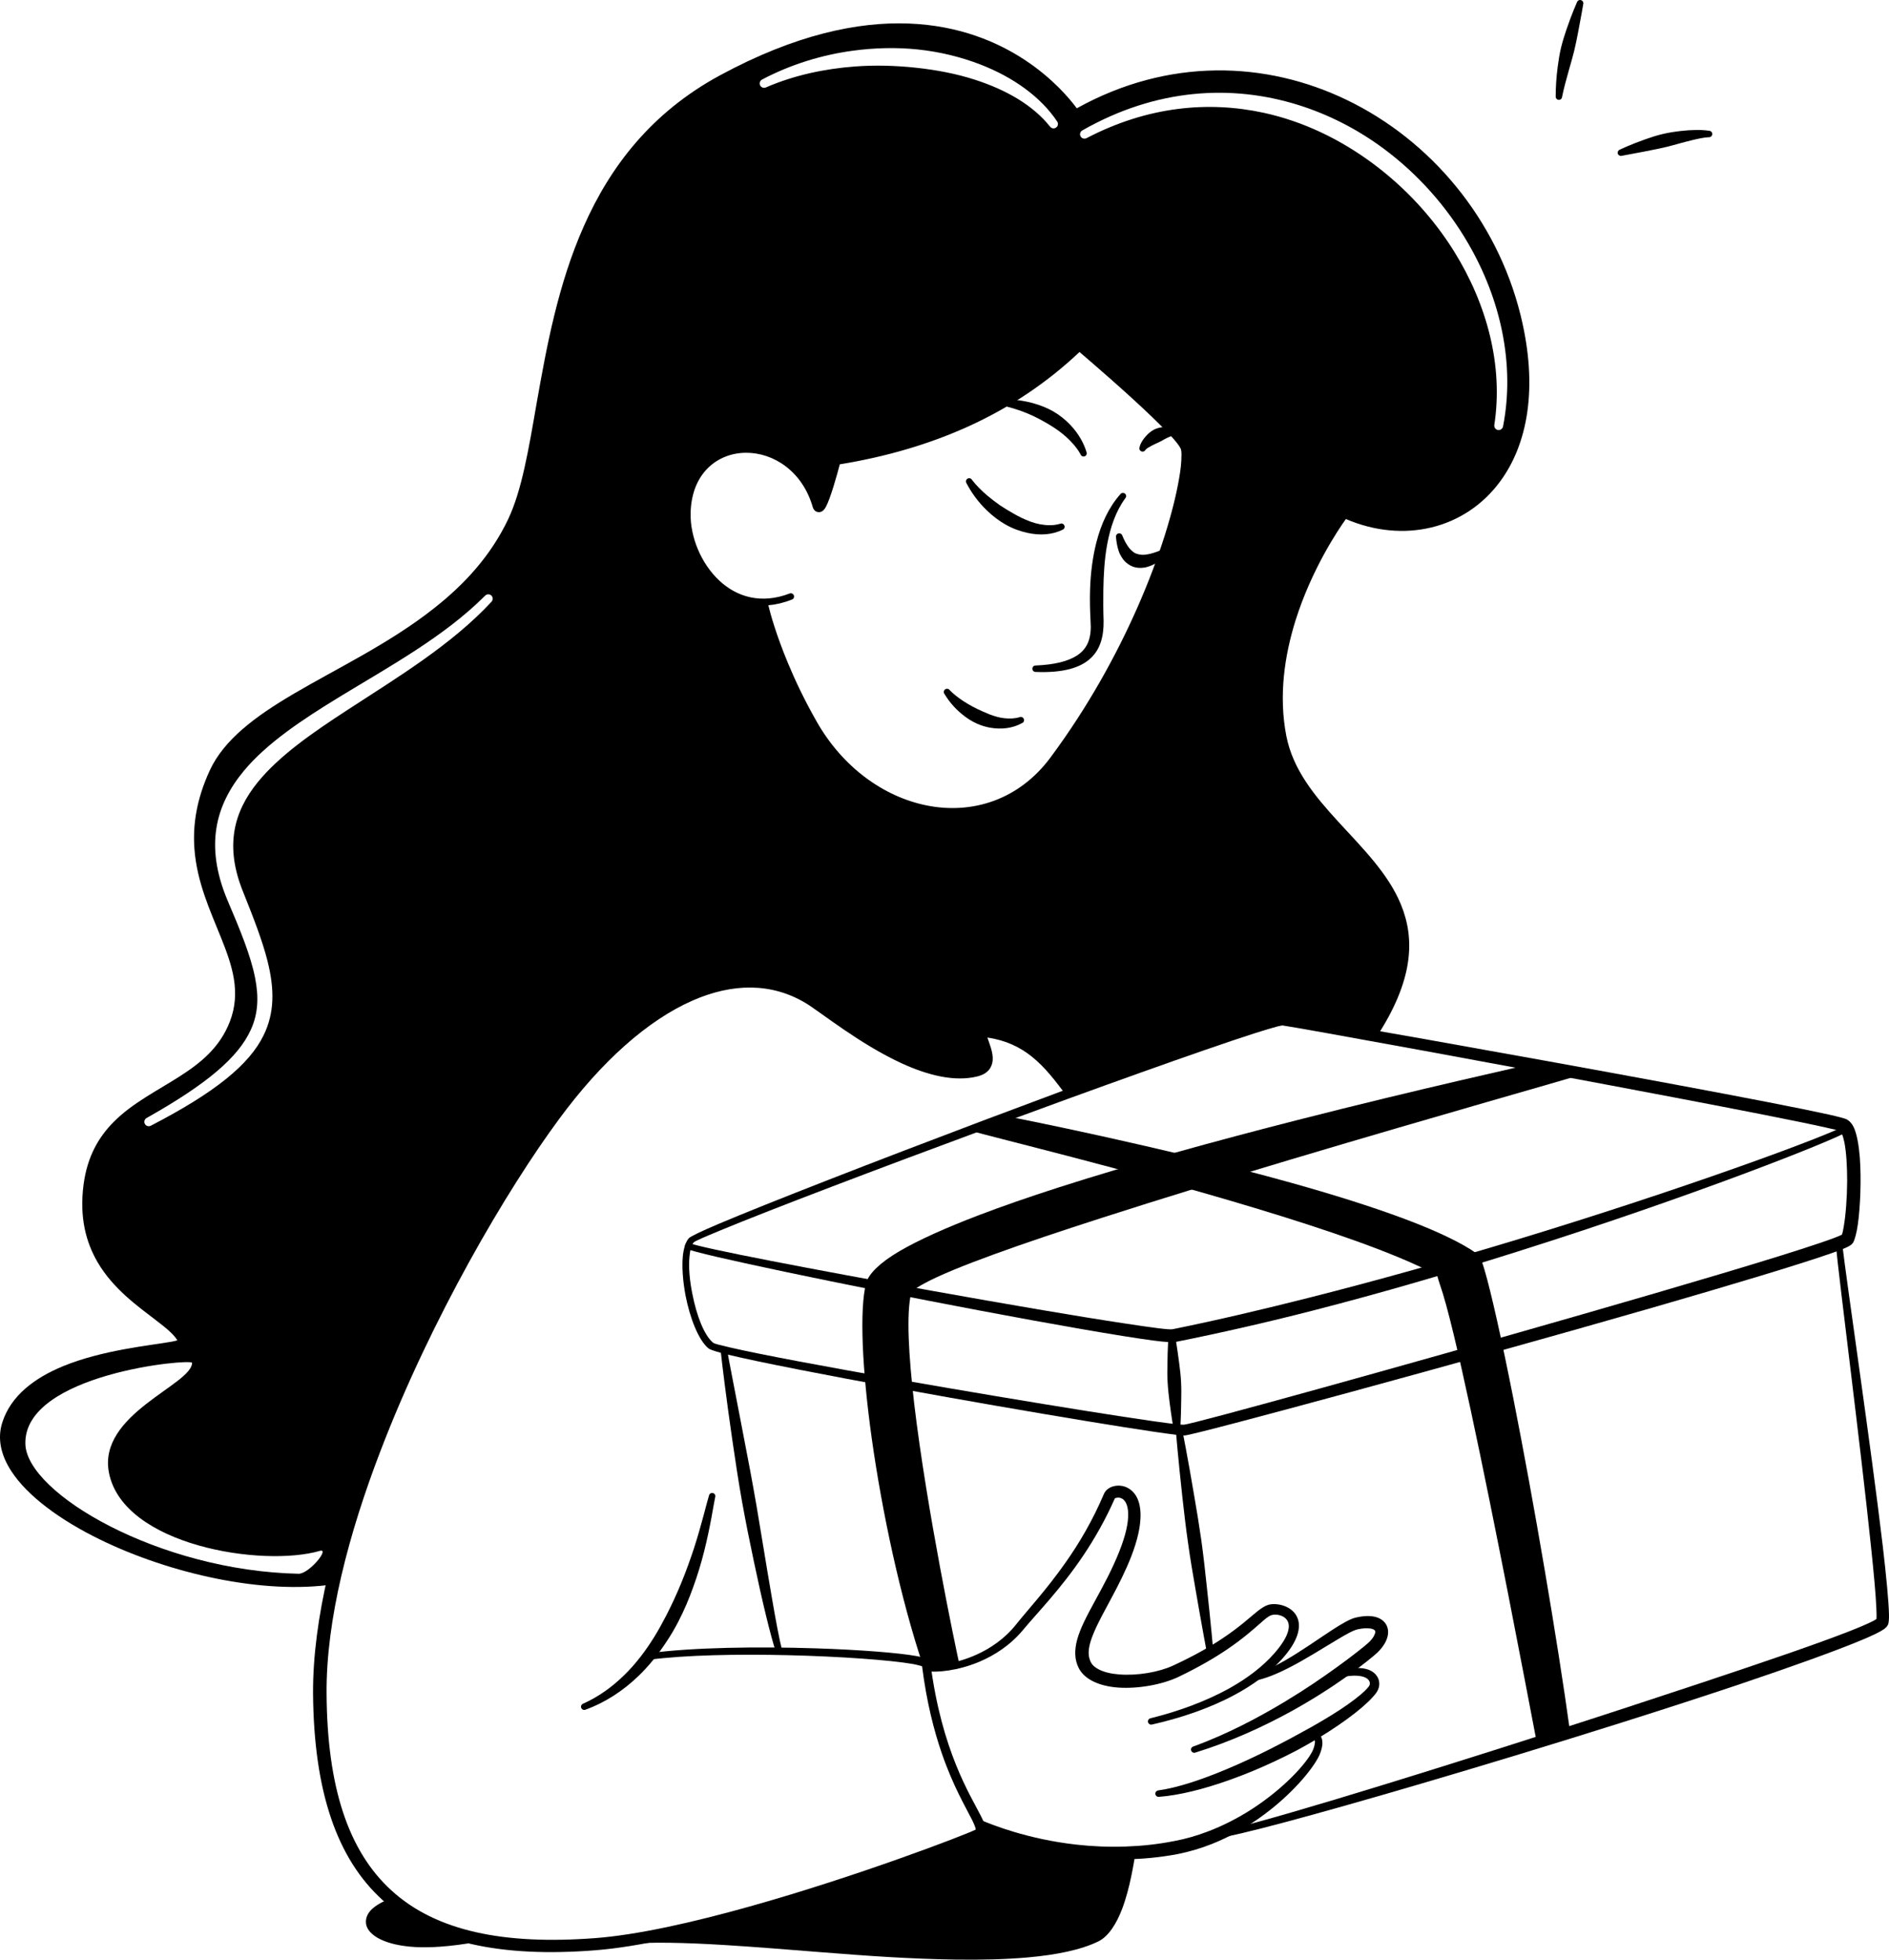 <svg width="187" height="194" viewBox="0 0 187 194" fill="none" xmlns="http://www.w3.org/2000/svg">
<g clip-path="url(#clip0_2_686)">
<path fill-rule="evenodd" clip-rule="evenodd" d="M95.674 47.829C95.577 47.68 95.626 47.483 95.772 47.39C95.918 47.297 96.125 47.342 96.21 47.492C96.648 48.06 97.184 48.595 97.793 49.106C98.17 49.426 98.572 49.723 98.974 50.009C99.388 50.29 99.814 50.547 100.24 50.787C100.52 50.949 100.8 51.107 101.092 51.247C101.725 51.552 102.358 51.792 102.979 51.905C103.661 52.026 104.319 52.039 104.952 51.848C105.122 51.783 105.305 51.862 105.366 52.026C105.439 52.189 105.353 52.375 105.195 52.44C104.148 52.952 102.943 53.022 101.713 52.753C100.971 52.594 100.228 52.318 99.534 51.923C98.876 51.55 98.256 51.071 97.708 50.542C96.843 49.718 96.162 48.769 95.674 47.829Z" fill="black"/>
<path fill-rule="evenodd" clip-rule="evenodd" d="M110.917 48.914C111.027 48.778 111.222 48.756 111.368 48.867C111.502 48.977 111.526 49.178 111.404 49.315C110.455 50.606 109.919 52.199 109.603 53.897C109.335 55.356 109.25 56.894 109.225 58.4C109.213 59.444 109.213 60.473 109.25 61.448C109.274 63.009 108.921 64.283 107.959 65.171C106.961 66.103 105.256 66.631 102.517 66.519C102.334 66.519 102.2 66.376 102.2 66.201C102.2 66.025 102.334 65.882 102.517 65.882C104.416 65.802 105.731 65.463 106.608 64.897C107.764 64.158 108.069 62.981 107.959 61.501C107.91 60.499 107.874 59.441 107.91 58.367C107.959 56.786 108.154 55.174 108.543 53.664C109.006 51.862 109.761 50.212 110.917 48.914Z" fill="black"/>
<path fill-rule="evenodd" clip-rule="evenodd" d="M93.495 68.694C93.386 68.553 93.422 68.353 93.556 68.248C93.702 68.142 93.897 68.171 94.007 68.312C94.372 68.696 94.835 69.047 95.334 69.387C95.65 69.594 95.967 69.78 96.308 69.962C96.636 70.138 96.965 70.294 97.306 70.442C97.525 70.541 97.756 70.641 97.976 70.727C98.463 70.908 98.937 71.052 99.437 71.102C99.936 71.153 100.435 71.146 100.934 70.997C101.092 70.928 101.275 71.003 101.348 71.164C101.421 71.326 101.348 71.514 101.178 71.583C100.228 72.108 99.132 72.225 98.037 72.04C97.598 71.965 97.16 71.835 96.734 71.647C96.186 71.403 95.674 71.072 95.224 70.695C94.481 70.092 93.909 69.383 93.495 68.694Z" fill="black"/>
<path fill-rule="evenodd" clip-rule="evenodd" d="M81.126 48.925C81.552 47.736 82.039 45.839 82.124 45.372C82.173 45.144 82.356 44.969 82.587 44.932C87.213 44.163 91.511 42.89 95.419 41.066C99.498 39.166 103.162 36.667 106.377 33.502C106.62 33.266 106.997 33.252 107.265 33.469C107.265 33.469 111.831 37.303 115.021 40.369C116.579 41.869 117.809 43.214 118.101 43.874C118.308 44.329 118.369 45.402 118.137 46.956C117.784 49.394 116.798 53.161 115.033 57.602C112.89 62.998 109.591 69.396 104.916 75.619C101.47 80.184 96.405 81.708 91.548 80.678C87.104 79.736 82.818 76.652 80.128 71.799C78.935 69.641 78.022 67.635 77.328 65.9C76.11 62.886 75.574 60.69 75.404 59.943C73.578 59.926 71.995 59.183 70.741 58.051C68.683 56.205 67.502 53.303 67.515 50.805C67.563 46.216 70.595 43.923 73.846 43.874C76.67 43.831 79.702 45.508 81.126 48.925ZM76.061 59.919C76.256 60.736 76.828 62.819 77.997 65.629C78.703 67.331 79.629 69.298 80.834 71.411C83.427 75.988 87.518 78.889 91.742 79.737C96.235 80.639 100.886 79.198 104.015 74.958C107.716 69.965 110.504 64.864 112.537 60.275C114.875 54.999 116.202 50.403 116.713 47.426C116.883 46.494 116.956 45.727 116.956 45.155C116.969 44.817 116.944 44.566 116.883 44.419C116.615 43.829 115.483 42.666 114.095 41.324C111.539 38.86 108.081 35.888 106.864 34.847C103.637 37.899 99.985 40.328 95.943 42.176C92.022 43.967 87.737 45.214 83.135 45.967C82.867 47.007 82.197 49.383 81.759 50.173C81.65 50.385 81.516 50.52 81.43 50.585C81.248 50.71 81.077 50.724 80.919 50.684C80.773 50.645 80.554 50.536 80.457 50.196C79.422 46.619 76.548 44.812 73.858 44.822C71.033 44.833 68.44 46.842 68.367 50.817C68.318 53.111 69.377 55.788 71.24 57.507C72.945 59.082 75.331 59.841 78.168 58.754C78.338 58.69 78.521 58.771 78.582 58.934C78.655 59.098 78.569 59.283 78.411 59.348C77.595 59.672 76.804 59.856 76.061 59.919Z" fill="black"/>
<path fill-rule="evenodd" clip-rule="evenodd" d="M107.557 44.756C107.63 44.92 107.545 45.105 107.387 45.17C107.216 45.234 107.034 45.154 106.973 44.99C106.693 44.461 106.218 43.865 105.548 43.258C105.207 42.948 104.818 42.65 104.367 42.352C104.075 42.155 103.759 41.966 103.418 41.774C103.101 41.597 102.773 41.416 102.419 41.246C101.932 41.014 101.409 40.79 100.825 40.596C100.301 40.42 99.741 40.255 99.132 40.127C98.95 40.106 98.828 39.948 98.852 39.773C98.864 39.599 99.023 39.473 99.205 39.493C100.35 39.526 101.372 39.665 102.286 39.918C103.016 40.122 103.673 40.388 104.246 40.714C104.915 41.1 105.475 41.562 105.926 42.033C106.839 42.983 107.326 43.975 107.557 44.756Z" fill="black"/>
<path fill-rule="evenodd" clip-rule="evenodd" d="M113.401 44.524C113.328 44.684 113.133 44.752 112.975 44.677C112.817 44.602 112.744 44.412 112.817 44.253C112.89 43.916 113.133 43.487 113.547 43.064C113.742 42.856 113.986 42.666 114.253 42.525C114.46 42.422 114.68 42.355 114.911 42.312C115.069 42.282 115.227 42.258 115.398 42.259C115.8 42.26 116.165 42.302 116.518 42.465C116.688 42.5 116.81 42.669 116.774 42.841C116.737 43.014 116.567 43.124 116.396 43.089C116.055 43.093 115.763 43.246 115.447 43.394C115.276 43.473 115.118 43.577 114.96 43.664C114.85 43.723 114.728 43.775 114.619 43.828C114.387 43.938 114.168 44.026 113.973 44.141C113.73 44.287 113.511 44.383 113.401 44.524Z" fill="black"/>
<path fill-rule="evenodd" clip-rule="evenodd" d="M110.479 53.185C110.443 53.014 110.552 52.843 110.723 52.803C110.893 52.763 111.064 52.87 111.112 53.041C111.283 53.472 111.514 53.915 111.818 54.296C111.928 54.425 112.05 54.53 112.172 54.631C112.318 54.755 112.5 54.826 112.707 54.873C112.902 54.916 113.109 54.943 113.377 54.91C113.535 54.889 113.706 54.866 113.9 54.816C114.302 54.71 114.765 54.557 115.3 54.289C115.447 54.188 115.641 54.224 115.739 54.368C115.848 54.513 115.812 54.712 115.666 54.812C115.264 55.185 114.899 55.464 114.558 55.683C114.229 55.888 113.913 56.017 113.632 56.105C113.182 56.245 112.768 56.246 112.415 56.173C112.232 56.136 112.062 56.074 111.916 55.992C111.563 55.802 111.271 55.537 111.064 55.201C110.942 55.012 110.832 54.813 110.759 54.595C110.601 54.132 110.516 53.645 110.479 53.185Z" fill="black"/>
<path fill-rule="evenodd" clip-rule="evenodd" d="M17.559 132.689C17.177 132.053 16.409 131.444 15.498 130.744C13.652 129.325 11.225 127.613 9.678 124.982C8.519 123.009 7.847 120.527 8.273 117.271C8.639 114.485 9.767 112.562 11.261 111.057C13.114 109.193 15.549 107.989 17.784 106.559C19.859 105.232 21.759 103.705 22.75 101.145C23.878 98.23 22.996 95.598 21.875 92.811C20.798 90.133 19.491 87.32 19.248 84.042C19.075 81.716 19.43 79.158 20.774 76.253C22.172 73.231 25.261 70.928 29.039 68.703C33.364 66.154 38.612 63.681 43.043 60.155C46.002 57.815 48.595 55.007 50.312 51.384C51.651 48.559 52.333 44.494 53.124 39.914C54.098 34.403 55.23 28.161 57.799 22.384C60.392 16.527 64.459 11.148 71.277 7.456C78.764 3.404 84.961 2.138 89.965 2.33C99.972 2.712 105.256 8.905 106.596 10.721C115.654 5.693 125.308 6.026 133.331 9.898C141.61 13.892 148.16 21.658 150.522 31.173C152.324 38.453 151.18 44.03 148.513 47.651C145.031 52.385 138.956 53.834 133.234 51.382C132.467 52.454 129.837 56.36 128.242 61.446C127.171 64.883 126.562 68.862 127.341 72.868C127.999 76.21 130.166 78.817 132.467 81.329C134.878 83.957 137.434 86.48 138.688 89.554C140.088 92.965 139.942 97.058 136.229 102.711C136.132 102.859 135.937 102.901 135.791 102.805C135.632 102.709 135.596 102.511 135.693 102.364C139.2 96.958 139.382 93.067 138.031 89.823C136.789 86.83 134.269 84.393 131.907 81.842C129.484 79.234 127.244 76.507 126.538 73.025C125.71 68.88 126.306 64.755 127.414 61.19C129.314 55.021 132.71 50.534 132.71 50.534C132.832 50.362 133.076 50.304 133.27 50.393C138.664 52.829 144.447 51.544 147.71 47.067C150.218 43.623 151.216 38.324 149.475 31.43C147.174 22.255 140.831 14.78 132.82 10.952C124.979 7.2 115.532 6.961 106.729 12.091C106.437 12.262 106.06 12.169 105.877 11.882C105.877 11.882 100.91 4.024 89.916 3.622C85.083 3.446 79.117 4.699 71.91 8.615C65.384 12.154 61.512 17.315 59.017 22.922C56.496 28.596 55.389 34.728 54.427 40.14C53.599 44.853 52.868 49.031 51.48 51.935C49.666 55.738 46.939 58.689 43.835 61.139C39.342 64.692 34.046 67.186 29.658 69.749C26.113 71.823 23.168 73.921 21.848 76.748C20.594 79.435 20.25 81.803 20.402 83.959C20.626 87.113 21.895 89.816 22.922 92.396C24.14 95.454 25.016 98.348 23.768 101.538C22.677 104.327 20.626 106.011 18.357 107.449C16.18 108.83 13.8 109.976 11.993 111.78C10.634 113.138 9.61 114.879 9.269 117.403C8.865 120.392 9.462 122.678 10.518 124.495C11.984 127.015 14.315 128.645 16.071 130.01C17.296 130.958 18.248 131.809 18.577 132.686C18.654 132.894 18.626 133.094 18.443 133.278C18.3 133.422 17.854 133.593 17.154 133.715C15.09 134.078 10.426 134.474 6.557 136.05C4.005 137.09 1.794 138.64 1.009 141.091C0.577 142.441 0.917 143.839 1.807 145.217C3.333 147.577 6.435 149.857 10.265 151.746C17.054 155.096 26.129 157.198 32.95 156.203C33.121 156.176 33.291 156.296 33.316 156.471C33.34 156.644 33.218 156.808 33.048 156.833C26.106 157.88 16.857 155.798 9.93 152.422C5.942 150.478 2.725 148.098 1.13 145.652C0.086 144.053 -0.277 142.418 0.22 140.843C1.066 138.155 3.44 136.405 6.227 135.254C10.156 133.633 14.895 133.197 16.993 132.82C17.191 132.785 17.401 132.731 17.559 132.689Z" fill="black"/>
<path fill-rule="evenodd" clip-rule="evenodd" d="M68.184 122.584C68.318 122.429 69.365 121.909 71.13 121.164C76.049 119.081 86.678 114.95 97.343 110.924C108.02 106.899 118.722 102.979 123.811 101.308C125.138 100.875 126.087 100.591 126.574 100.491C126.806 100.442 126.964 100.435 127.049 100.445C128.218 100.578 150.059 104.428 166.02 107.401C172.692 108.643 178.329 109.735 181.008 110.329C182.03 110.556 182.663 110.734 182.822 110.815C183.077 110.954 183.345 111.232 183.54 111.662C183.82 112.301 184.015 113.363 184.112 114.597C184.27 116.754 184.161 119.461 183.917 121.196C183.796 122.064 183.613 122.711 183.455 122.999C183.406 123.084 183.284 123.234 183.029 123.372C182.749 123.529 182.128 123.777 181.215 124.094C178.098 125.182 171.438 127.187 163.537 129.467C144.544 134.94 118.429 142.013 117.297 142.104C116.287 142.185 101.64 139.762 88.954 137.446C81.759 136.133 75.197 134.859 72.104 134.115C70.984 133.844 70.29 133.613 70.144 133.492C69.158 132.691 68.306 130.506 67.868 128.268C67.6 126.849 67.49 125.412 67.6 124.318C67.685 123.548 67.88 122.938 68.184 122.584ZM182.335 122.23C182.408 122.056 182.456 121.783 182.517 121.445C182.712 120.344 182.846 118.641 182.858 116.952C182.858 115.516 182.785 114.09 182.578 113.061C182.505 112.722 182.42 112.431 182.323 112.207C182.274 112.108 182.262 112.016 182.189 111.984C182.067 111.918 181.556 111.802 180.728 111.616C178.049 111.015 172.424 109.914 165.777 108.649C149.962 105.635 128.364 101.699 126.952 101.514C126.903 101.521 126.696 101.557 126.501 101.604C125.99 101.733 125.186 101.975 124.139 102.31C119.05 103.946 108.337 107.791 97.659 111.736C86.97 115.683 76.317 119.73 71.386 121.774C69.779 122.44 68.793 122.856 68.671 122.996C68.44 123.278 68.306 123.771 68.257 124.382C68.148 125.424 68.269 126.789 68.549 128.136C68.951 130.184 69.694 132.203 70.607 132.93C70.729 133.03 71.325 133.173 72.287 133.396C75.367 134.113 81.93 135.33 89.113 136.588C101.701 138.79 116.201 141.128 117.2 141.04C118.198 140.953 138.786 135.253 156.609 130.123C166.678 127.226 175.858 124.512 180.131 123.061C181.227 122.69 181.982 122.409 182.335 122.23Z" fill="black"/>
<path fill-rule="evenodd" clip-rule="evenodd" d="M97.745 102.716C97.927 103.269 98.341 104.199 98.268 104.985C98.195 105.674 97.818 106.29 96.771 106.557C94.506 107.128 91.84 106.445 89.271 105.268C85.095 103.353 81.162 100.143 79.762 99.303C76.366 97.268 72.518 97.32 68.574 99.044C64.106 101.001 59.54 105.089 55.364 110.758C50.141 117.824 42.69 130.532 37.686 143.583C34.484 151.918 32.281 160.391 32.33 167.622C32.378 176.909 34.484 183.262 38.758 187.152C43.177 191.187 49.886 192.544 58.883 191.868C63.132 191.55 68.696 190.283 74.235 188.729C84.949 185.723 95.577 181.633 96.576 181.129C96.588 181.121 96.588 181.105 96.588 181.086C96.588 181.035 96.576 180.979 96.551 180.917C96.49 180.714 96.381 180.469 96.235 180.172C95.614 178.923 94.372 176.872 93.24 173.591C92.461 171.337 91.73 168.505 91.28 164.952C91.109 164.9 90.72 164.789 90.318 164.72C88.078 164.338 83.208 163.979 77.973 163.855C73.079 163.74 67.868 163.831 64.215 164.311C64.033 164.335 63.874 164.213 63.85 164.038C63.826 163.864 63.947 163.704 64.118 163.68C68.501 163.07 75.112 162.995 80.761 163.178C85.156 163.321 88.979 163.624 90.744 163.946C91.316 164.053 91.694 164.179 91.852 164.287C92.022 164.404 92.083 164.547 92.108 164.665C93.228 173.339 96.04 177.666 97.087 179.743C97.331 180.213 97.489 180.586 97.538 180.872C97.635 181.412 97.465 181.761 97.014 181.992C96.028 182.506 85.326 186.709 74.54 189.803C68.927 191.414 63.29 192.72 58.98 193.065C49.557 193.814 42.532 192.321 37.881 188.105C33.377 184.031 31.063 177.389 30.99 167.629C30.954 160.257 33.194 151.612 36.481 143.123C41.57 129.978 49.167 117.203 54.463 110.102C58.822 104.29 63.57 100.127 68.184 98.142C72.433 96.313 76.585 96.315 80.225 98.534C81.613 99.377 85.485 102.594 89.624 104.526C92.01 105.64 94.469 106.336 96.576 105.82C97.221 105.664 97.477 105.325 97.513 104.91C97.611 104.053 97.026 103.014 96.953 102.587C96.892 102.318 96.99 102.143 97.087 102.056C97.172 101.986 97.282 101.934 97.44 101.952C99.12 102.14 100.472 102.662 101.604 103.374C103.564 104.614 104.855 106.435 106.072 108.057C106.182 108.198 106.157 108.398 106.011 108.504C105.865 108.61 105.67 108.583 105.561 108.442C104.562 107.132 103.515 105.679 102.079 104.547C100.946 103.657 99.559 102.97 97.745 102.716Z" fill="black"/>
<path fill-rule="evenodd" clip-rule="evenodd" d="M70.193 148.033C70.229 147.864 70.412 147.762 70.582 147.808C70.753 147.853 70.85 148.027 70.802 148.198C70.631 148.974 70.351 151.019 69.706 153.58C69.426 154.686 69.073 155.887 68.622 157.119C68.221 158.249 67.734 159.406 67.149 160.536C66.772 161.268 66.346 161.987 65.871 162.684C65.104 163.838 64.227 164.93 63.217 165.903C61.731 167.337 59.99 168.51 57.957 169.254C57.787 169.319 57.604 169.242 57.543 169.078C57.47 168.916 57.556 168.729 57.714 168.662C59.272 167.967 60.599 166.996 61.756 165.867C62.949 164.717 63.935 163.392 64.799 161.998C65.213 161.319 65.591 160.624 65.956 159.926C66.516 158.839 67.015 157.744 67.454 156.674C67.941 155.492 68.342 154.348 68.695 153.29C69.499 150.79 69.949 148.789 70.193 148.033Z" fill="black"/>
<path fill-rule="evenodd" clip-rule="evenodd" d="M71.337 133.668C71.313 133.494 71.435 133.332 71.605 133.308C71.788 133.283 71.946 133.405 71.97 133.578C72.165 134.737 72.701 137.409 73.334 140.728C73.626 142.215 73.93 143.829 74.247 145.496C74.466 146.674 74.685 147.876 74.892 149.077C75.099 150.285 75.294 151.491 75.489 152.666C75.805 154.587 76.11 156.421 76.39 158.048C76.792 160.392 77.145 162.295 77.425 163.378C77.473 163.548 77.376 163.725 77.206 163.774C77.047 163.824 76.865 163.727 76.816 163.559C76.292 161.975 75.477 158.618 74.649 154.674C74.247 152.776 73.833 150.745 73.468 148.71C73.103 146.665 72.798 144.618 72.518 142.71C71.909 138.541 71.483 135.042 71.337 133.668Z" fill="black"/>
<path fill-rule="evenodd" clip-rule="evenodd" d="M91.693 165.438C91.511 165.415 91.389 165.254 91.413 165.081C91.438 164.906 91.608 164.784 91.779 164.807C92.753 164.927 94.676 164.696 96.649 163.812C98.049 163.183 99.473 162.221 100.593 160.808C101.786 159.315 103.625 157.339 105.5 154.664C106.827 152.78 108.154 150.548 109.286 147.884C109.432 147.542 109.785 147.245 110.26 147.126C110.917 146.96 111.806 147.134 112.391 147.975C112.999 148.861 113.291 150.692 112.001 154.043C110.832 157.058 109.152 159.559 108.288 161.615C107.813 162.744 107.569 163.709 107.983 164.541C108.142 164.86 108.434 165.096 108.799 165.278C109.335 165.551 110.029 165.7 110.783 165.76C112.585 165.905 114.716 165.54 116.128 164.884C118.186 163.934 119.744 163.041 120.937 162.249C122.703 161.082 123.701 160.135 124.419 159.557C124.857 159.206 125.211 158.978 125.539 158.876C126.392 158.621 128.011 158.981 128.461 160.217C128.778 161.058 128.583 162.41 126.854 164.303C125.6 165.679 123.981 166.844 122.179 167.806C119.671 169.15 116.786 170.105 114.034 170.723C113.864 170.763 113.693 170.657 113.644 170.486C113.608 170.314 113.718 170.143 113.888 170.102C116.566 169.442 119.354 168.449 121.789 167.085C123.47 166.136 124.979 165.008 126.148 163.677C127.146 162.54 127.56 161.684 127.585 161.037C127.621 159.975 126.416 159.715 125.868 159.894C125.527 160.002 125.198 160.314 124.699 160.751C124.005 161.358 123.056 162.204 121.582 163.21C120.365 164.046 118.77 164.992 116.664 166.004C115.081 166.756 112.707 167.204 110.686 167.061C108.872 166.931 107.375 166.28 106.79 165.135C106.364 164.298 106.352 163.362 106.632 162.319C107.241 160.054 109.383 157.186 110.808 153.58C111.453 151.956 111.697 150.755 111.684 149.879C111.672 148.813 111.27 148.329 110.808 148.264C110.686 148.248 110.576 148.256 110.479 148.289C110.43 148.306 110.382 148.311 110.357 148.347C109.42 150.474 108.348 152.33 107.265 153.952C105.025 157.295 102.699 159.642 101.275 161.357C100.033 162.853 98.475 163.862 96.953 164.505C94.81 165.408 92.74 165.592 91.693 165.438Z" fill="black"/>
<path fill-rule="evenodd" clip-rule="evenodd" d="M118.32 173.501C118.161 173.558 117.979 173.468 117.918 173.301C117.857 173.135 117.954 172.953 118.125 172.898C121.473 171.68 124.565 170.04 127.207 168.449C129.192 167.254 130.908 166.079 132.26 165.101C134.049 163.814 135.194 162.875 135.425 162.659C135.766 162.354 135.997 162.051 136.095 161.765C136.144 161.631 136.18 161.507 136.107 161.416C136.022 161.306 135.864 161.25 135.657 161.217C135.34 161.166 134.926 161.186 134.427 161.29C133.989 161.38 133.295 161.771 132.442 162.279C131.042 163.107 129.277 164.247 127.548 165.125C126.392 165.718 125.235 166.189 124.237 166.381C124.066 166.419 123.896 166.309 123.859 166.138C123.823 165.966 123.932 165.795 124.103 165.759C125.04 165.529 126.087 165.02 127.159 164.408C128.826 163.454 130.519 162.242 131.87 161.364C132.844 160.727 133.66 160.271 134.159 160.146C135.011 159.939 135.669 159.944 136.144 160.065C136.582 160.175 136.898 160.391 137.105 160.649C137.349 160.964 137.458 161.363 137.398 161.811C137.325 162.352 136.984 163.001 136.326 163.624C136.083 163.848 134.902 164.856 133.027 166.171C131.639 167.149 129.849 168.299 127.779 169.438C125.028 170.951 121.789 172.432 118.32 173.501Z" fill="black"/>
<path fill-rule="evenodd" clip-rule="evenodd" d="M114.728 177.879C114.545 177.898 114.387 177.77 114.375 177.596C114.351 177.421 114.485 177.264 114.655 177.244C116.591 176.975 118.941 176.183 121.376 175.163C122.812 174.565 124.261 173.887 125.673 173.178C126.379 172.819 127.085 172.454 127.767 172.091C128.473 171.71 129.167 171.332 129.837 170.958C131.201 170.183 132.442 169.427 133.429 168.729C134.366 168.064 135.096 167.47 135.486 166.975C135.778 166.621 135.559 166.103 134.768 165.945C134.232 165.834 133.489 165.862 132.491 166.116C132.321 166.164 132.138 166.067 132.089 165.899C132.041 165.729 132.138 165.552 132.308 165.504C133.806 165.018 134.829 165.056 135.474 165.295C135.985 165.487 136.29 165.82 136.436 166.169C136.631 166.627 136.545 167.139 136.265 167.549C135.462 168.67 133.295 170.377 130.494 172.074C129.825 172.476 129.131 172.876 128.4 173.265C127.694 173.636 126.976 173.996 126.233 174.341C124.784 175.024 123.275 175.655 121.777 176.186C119.221 177.105 116.737 177.73 114.728 177.879Z" fill="black"/>
<path fill-rule="evenodd" clip-rule="evenodd" d="M96.758 180.723C96.588 180.649 96.527 180.46 96.6 180.3C96.673 180.141 96.856 180.07 97.026 180.144C98.134 180.624 101.713 182.066 106.547 182.609C108.068 182.78 109.712 182.86 111.441 182.799C112.999 182.745 114.619 182.581 116.299 182.245C117.407 182.038 118.466 181.724 119.476 181.345C121.108 180.735 122.605 179.949 123.932 179.091C127.085 177.051 129.265 174.64 129.898 173.405C130.02 173.158 130.129 172.866 130.154 172.606C130.178 172.468 130.19 172.339 130.129 172.26C130.08 172.201 129.983 172.203 129.849 172.225C129.63 172.259 129.362 172.355 129.021 172.529C128.863 172.613 128.68 172.556 128.595 172.402C128.51 172.247 128.559 172.054 128.717 171.97C129.24 171.668 129.642 171.543 129.922 171.521C130.275 171.496 130.507 171.612 130.665 171.781C130.823 171.945 130.896 172.188 130.908 172.472C130.933 172.861 130.787 173.347 130.616 173.746C130.007 175.08 127.828 177.765 124.577 180.041C123.214 180.995 121.656 181.876 119.951 182.552C118.868 182.978 117.735 183.318 116.554 183.552C114.801 183.878 113.097 184.039 111.477 184.058C109.676 184.079 107.971 183.936 106.401 183.697C101.458 182.947 97.878 181.267 96.758 180.723Z" fill="black"/>
<path fill-rule="evenodd" clip-rule="evenodd" d="M116.396 141.587C116.372 141.412 116.493 141.251 116.664 141.227C116.847 141.203 117.005 141.324 117.029 141.498C117.029 141.498 117.601 144.388 118.222 148.093C118.466 149.485 118.709 150.99 118.928 152.502C119.135 154.015 119.306 155.531 119.452 156.935C119.866 160.668 120.122 163.602 120.122 163.602C120.146 163.777 120.024 163.938 119.854 163.962C119.683 163.986 119.513 163.864 119.488 163.691C119.488 163.691 118.941 160.798 118.308 157.095C118.064 155.703 117.808 154.198 117.601 152.686C117.382 151.174 117.212 149.658 117.053 148.255C116.64 144.52 116.396 141.587 116.396 141.587Z" fill="black"/>
<path fill-rule="evenodd" clip-rule="evenodd" d="M67.989 123.628C67.831 123.549 67.77 123.357 67.843 123.2C67.928 123.043 68.111 122.98 68.269 123.059C69.207 123.516 80.675 125.705 92.168 127.767C99.485 129.079 106.802 130.336 111.453 131.032C114.022 131.419 115.726 131.659 116.08 131.588C120.487 130.695 125.052 129.616 129.642 128.455C136.484 126.722 143.351 124.782 149.779 122.836C167.043 117.604 181.093 112.368 182.639 111.437C182.797 111.344 182.992 111.391 183.077 111.541C183.175 111.691 183.126 111.887 182.98 111.98C181.434 112.938 167.421 118.473 150.12 123.933C143.704 125.959 136.825 127.981 129.971 129.739C125.369 130.92 120.767 131.969 116.335 132.855C116.104 132.901 115.337 132.862 114.168 132.707C110.93 132.279 104.16 131.095 96.795 129.701C83.853 127.255 69.049 124.17 67.989 123.628Z" fill="black"/>
<path fill-rule="evenodd" clip-rule="evenodd" d="M115.678 132.253C115.666 132.077 115.799 131.927 115.982 131.917C116.153 131.907 116.311 132.042 116.323 132.217C116.323 132.217 116.542 133.423 116.737 134.989C116.81 135.574 116.895 136.205 116.92 136.841C116.956 137.478 116.944 138.114 116.932 138.704C116.92 140.28 116.834 141.504 116.834 141.504C116.846 141.68 116.7 141.83 116.53 141.84C116.347 141.85 116.201 141.714 116.189 141.54C116.189 141.54 115.97 140.331 115.775 138.767C115.702 138.183 115.629 137.552 115.592 136.915C115.544 136.279 115.556 135.643 115.568 135.053C115.58 133.476 115.678 132.253 115.678 132.253Z" fill="black"/>
<path fill-rule="evenodd" clip-rule="evenodd" d="M185.756 160.277C185.78 160.06 185.768 159.659 185.744 159.108C185.683 157.769 185.488 155.664 185.22 153.123C184.197 143.21 182.055 126.71 181.726 123.116C181.702 122.941 181.836 122.785 182.006 122.767C182.189 122.749 182.335 122.876 182.359 123.051C182.761 126.64 185.208 143.099 186.377 152.997C186.742 156.121 186.973 158.598 186.998 159.824C187.01 160.293 186.973 160.614 186.925 160.768C186.888 160.894 186.766 161.092 186.498 161.283C186.133 161.539 185.33 161.935 184.124 162.428C181.653 163.451 177.465 164.963 172.376 166.678C168.772 167.89 164.73 169.202 160.518 170.532C153.919 172.618 146.918 174.743 140.636 176.589C130.409 179.596 122.094 181.845 120.499 181.953C120.329 181.968 120.17 181.836 120.158 181.66C120.146 181.486 120.28 181.332 120.45 181.318C122.691 181.128 138.177 176.403 153.541 171.462C158.655 169.82 163.744 168.151 168.334 166.625C174.555 164.557 179.863 162.743 183.017 161.51C184.137 161.069 184.977 160.709 185.488 160.441C185.585 160.389 185.683 160.322 185.756 160.277Z" fill="black"/>
<path fill-rule="evenodd" clip-rule="evenodd" d="M145.348 125.127C143.826 124.074 141.452 122.982 138.554 121.873C135.328 120.64 131.481 119.401 127.463 118.217C114.655 114.438 100.179 111.268 99.072 111.034C98.901 110.999 98.779 110.831 98.816 110.659C98.852 110.486 99.023 110.374 99.193 110.409C100.313 110.623 114.899 113.483 127.792 117.085C131.858 118.22 135.754 119.435 139.017 120.656C142.109 121.813 144.629 122.988 146.2 124.1C146.285 124.156 146.383 124.255 146.48 124.423C146.614 124.641 146.784 125.103 146.979 125.782C147.624 127.979 148.671 132.673 149.816 138.459C151.837 148.684 154.174 162.331 155.441 171.543C155.465 171.716 155.343 171.879 155.161 171.904C154.99 171.929 154.832 171.808 154.808 171.634C153.59 163.808 151.496 152.784 149.585 143.389C148.075 135.981 146.675 129.591 145.835 126.608C145.628 125.886 145.469 125.377 145.348 125.127Z" fill="black"/>
<path fill-rule="evenodd" clip-rule="evenodd" d="M142.097 126.154C142.134 126.172 142.17 126.19 142.195 126.207C142.17 126.195 142.097 126.177 142.097 126.154ZM142.097 126.154C138.031 124.013 131.31 121.73 124.273 119.602C111.685 115.797 98.073 112.539 96.393 112.013C96.223 111.962 96.138 111.783 96.186 111.615C96.235 111.447 96.418 111.352 96.588 111.403C98.268 111.898 111.965 114.837 124.602 118.474C131.834 120.553 138.7 122.878 142.828 125.029C142.937 125.087 143.059 125.188 143.193 125.355C143.315 125.525 143.461 125.804 143.607 126.191C144.167 127.601 144.946 130.671 145.811 134.639C146.955 139.934 148.27 146.839 149.463 153.48C150.839 161.048 152.056 168.272 152.75 172.375C152.787 172.549 152.665 172.715 152.494 172.745C152.324 172.777 152.154 172.661 152.129 172.488C150.851 165.803 148.002 150.807 145.591 139.587C144.374 133.942 143.29 129.258 142.523 127.104C142.353 126.624 142.255 126.016 142.109 126.139C142.097 126.144 142.097 126.149 142.097 126.154Z" fill="black"/>
<path fill-rule="evenodd" clip-rule="evenodd" d="M145.031 134.063C143.935 129.222 143.022 125.885 142.511 125.618C131.213 119.673 99.12 112.508 96.49 111.708C97.367 111.379 98.256 111.049 99.132 110.722C100.922 111.081 137.337 118.647 145.81 124.643C146.151 124.879 147.003 128.231 148.087 133.203C150.315 143.471 153.529 160.654 155.124 171.588C154.223 171.87 153.334 172.151 152.433 172.431C151.009 164.581 147.551 145.283 145.031 134.063Z" fill="black"/>
<path fill-rule="evenodd" clip-rule="evenodd" d="M152.214 105.191C152.385 105.146 152.567 105.248 152.616 105.419C152.653 105.589 152.555 105.763 152.385 105.808C151.216 106.124 140.831 108.631 128.644 111.927C120.913 114.017 112.452 116.429 105.159 118.82C102.31 119.752 99.632 120.677 97.257 121.58C94.153 122.756 91.535 123.889 89.685 124.955C88.711 125.516 87.944 126.051 87.445 126.563C87.189 126.838 86.994 127.093 86.933 127.346C86.239 129.827 86.483 135.59 87.323 142.279C88.236 149.617 89.892 158.057 91.937 164.55C91.998 164.717 91.9 164.897 91.73 164.951C91.56 165.005 91.389 164.913 91.328 164.746C89.161 158.247 87.335 149.784 86.3 142.412C85.338 135.534 85.07 129.594 85.74 127.029C85.984 126.094 87.128 124.987 89.04 123.862C90.939 122.753 93.605 121.558 96.783 120.341C99.181 119.424 101.872 118.491 104.745 117.567C112.074 115.211 120.584 112.885 128.376 110.896C140.612 107.768 151.046 105.486 152.214 105.191Z" fill="black"/>
<path fill-rule="evenodd" clip-rule="evenodd" d="M90.208 127.97C89.697 130.07 89.953 134.2 90.5 138.955C91.742 149.451 94.567 162.939 94.981 164.794C95.029 164.967 94.92 165.137 94.749 165.177C94.567 165.217 94.396 165.11 94.36 164.939C93.909 163.083 90.817 149.604 89.417 139.09C88.759 134.146 88.504 129.848 89.003 127.667C89.052 127.477 89.161 127.26 89.368 127.036C89.648 126.723 90.172 126.352 90.89 125.948C92.387 125.118 94.835 124.084 97.939 122.94C100.995 121.812 104.696 120.566 108.726 119.289C114.606 117.427 121.205 115.49 127.56 113.683C142.085 109.552 155.343 106.115 155.952 105.893C156.11 105.831 156.293 105.913 156.354 106.078C156.427 106.242 156.341 106.426 156.171 106.489C155.574 106.721 142.365 110.428 127.877 114.757C121.558 116.646 114.996 118.657 109.128 120.545C105.122 121.835 101.445 123.062 98.402 124.172C95.37 125.276 92.972 126.253 91.511 127.048C91.012 127.315 90.634 127.553 90.391 127.771C90.305 127.842 90.22 127.96 90.208 127.97Z" fill="black"/>
<path fill-rule="evenodd" clip-rule="evenodd" d="M91.73 165.123C91.718 164.988 91.694 164.853 91.681 164.717C91.681 164.694 91.657 164.671 91.633 164.648C88.93 156.338 86.848 144.825 86.178 136.503C85.838 132.322 85.862 128.946 86.337 127.187C88.212 120.204 149.353 106.267 152.3 105.499C153.554 105.729 154.808 105.96 156.062 106.191C154.722 106.697 90.561 123.833 89.612 127.809C89.161 129.667 89.295 133.093 89.746 137.143C90.902 147.844 94.214 162.898 94.676 164.867C93.447 165.156 92.388 165.21 91.73 165.123Z" fill="black"/>
<path fill-rule="evenodd" clip-rule="evenodd" d="M111.782 183.344C111.818 183.172 111.989 183.06 112.159 183.094C112.33 183.129 112.439 183.296 112.403 183.469C112.244 184.373 111.879 186.873 111.088 188.965C110.528 190.438 109.736 191.695 108.738 192.188C107.034 193.02 104.611 193.524 101.713 193.779C99.57 193.968 97.16 194.026 94.603 193.99C92.485 193.961 90.257 193.871 88.004 193.739C85.825 193.612 83.622 193.442 81.43 193.271C78.033 193.006 74.685 192.726 71.593 192.54C67.806 192.315 64.41 192.219 61.78 192.461C61.61 192.48 61.451 192.354 61.427 192.179C61.403 192.004 61.536 191.846 61.707 191.828C64.678 191.456 68.647 191.458 73.042 191.626C76.621 191.76 80.48 191.994 84.328 192.212C86.349 192.327 88.358 192.435 90.33 192.528C93.507 192.68 96.551 192.779 99.303 192.717C103.077 192.63 106.254 192.268 108.324 191.321C109.176 190.939 109.797 189.866 110.296 188.657C111.136 186.643 111.587 184.22 111.782 183.344Z" fill="black"/>
<path fill-rule="evenodd" clip-rule="evenodd" d="M61.743 192.144C74.722 190.244 95.395 182.279 96.795 181.561C97.16 181.375 97.136 181.027 96.892 180.434C98.402 181.126 104.428 183.745 112.098 183.406C111.806 184.878 110.869 190.649 108.531 191.755C100.07 195.752 73.346 190.885 61.743 192.144Z" fill="black"/>
<path fill-rule="evenodd" clip-rule="evenodd" d="M38.818 187.882C38.977 187.811 39.172 187.882 39.245 188.042C39.305 188.203 39.245 188.392 39.074 188.464C38.319 188.863 37.808 189.26 37.504 189.637C37.333 189.843 37.248 190.034 37.284 190.214C37.309 190.385 37.479 190.5 37.686 190.633C38.064 190.869 38.624 191.037 39.354 191.186C39.89 191.296 40.523 191.387 41.241 191.461C41.935 191.532 42.714 191.595 43.579 191.625C44.638 191.663 45.831 191.674 47.146 191.612C47.316 191.593 47.475 191.719 47.499 191.894C47.511 192.069 47.389 192.226 47.207 192.246C45.892 192.476 44.687 192.636 43.591 192.712C42.69 192.777 41.874 192.79 41.132 192.75C40.352 192.708 39.658 192.607 39.062 192.468C38.149 192.251 37.467 191.938 37.017 191.598C36.505 191.21 36.249 190.774 36.225 190.33C36.201 189.901 36.359 189.435 36.81 189.003C37.224 188.615 37.881 188.224 38.818 187.882Z" fill="black"/>
<path fill-rule="evenodd" clip-rule="evenodd" d="M38.952 188.173C41.18 189.995 43.92 191.228 47.17 191.929C37.418 193.002 34.107 190.329 38.952 188.173Z" fill="black"/>
<path fill-rule="evenodd" clip-rule="evenodd" d="M135.961 102.538C130.933 101.638 127.439 101.03 126.988 100.978C126.258 100.893 116.871 104.191 105.816 108.25C103.929 105.769 101.908 102.796 97.403 102.311C96.746 102.241 99.327 105.528 96.673 106.189C90.829 107.643 82.222 100.261 79.994 98.918C72.567 94.434 63.022 99.511 54.914 110.43C47.877 119.902 36.81 139.489 32.999 156.518C19.763 158.481 -1.915 148.93 0.614 140.966C3.039 133.33 18.511 133.817 18.146 132.848C16.995 129.793 7.432 127.395 8.771 117.337C10.024 107.929 20.337 108.855 23.259 101.342C26.259 93.629 16.076 87.77 21.311 76.5C25.38 67.743 44.322 65.473 50.896 51.659C55.461 42.059 52.6 18.335 71.593 8.036C95.93 -5.166 106.413 11.55 106.413 11.55C124.553 1.007 145.372 12.761 149.998 31.301C154.101 47.723 142.937 55.294 133.076 50.811C133.076 50.811 124.736 61.79 126.939 72.947C129.046 83.596 146.115 86.983 135.961 102.538ZM48.023 58.969C43.993 63.015 38.526 65.991 33.632 68.976C29.846 71.285 26.388 73.599 24.127 76.328C21.322 79.716 20.28 83.721 22.482 89.032C23.789 92.091 24.822 94.603 25.258 96.828C25.62 98.678 25.564 100.316 24.843 101.914C23.59 104.695 20.459 107.327 14.518 110.675C14.306 110.789 14.228 111.053 14.342 111.264C14.458 111.475 14.723 111.553 14.934 111.439C21.331 108.129 24.674 105.388 26.092 102.496C27.19 100.258 27.18 97.911 26.477 95.115C25.98 93.146 25.127 90.943 24.098 88.371C22.216 83.8 23.123 80.384 25.505 77.448C27.639 74.82 30.893 72.558 34.448 70.248C39.318 67.076 44.723 63.818 48.656 59.569C48.814 59.396 48.814 59.121 48.644 58.955C48.461 58.789 48.193 58.795 48.023 58.969ZM31.66 153.53C25.991 155.177 12.184 153 10.785 145.787C9.659 139.986 18.975 137.098 19.016 134.917C19.025 134.464 2.332 135.976 2.511 142.945C2.636 147.835 15.733 155.506 29.55 155.795C30.601 155.817 32.695 153.231 31.66 153.53ZM148.793 42.215C149.986 36.094 148.574 29.637 145.323 24.065C143.229 20.459 140.356 17.216 136.947 14.696C134.403 12.81 131.542 11.334 128.498 10.385C121.911 8.332 114.448 8.745 107.143 12.911C106.936 13.026 106.851 13.291 106.973 13.501C107.082 13.711 107.35 13.788 107.569 13.673C113.596 10.53 119.61 9.976 125.089 11.164C129.021 12.016 132.662 13.79 135.864 16.155C139.09 18.542 141.854 21.533 143.948 24.89C147.198 30.116 148.83 36.185 147.929 42.066C147.892 42.303 148.051 42.528 148.282 42.569C148.525 42.61 148.744 42.452 148.793 42.215ZM75.659 59.602C75.659 59.602 76.706 64.867 80.481 71.605C85.971 81.409 98.134 83.771 104.465 75.289C115.02 61.142 118.381 46.114 117.492 44.146C116.603 42.179 106.839 33.967 106.839 33.967C100.435 40.239 92.278 43.929 82.672 45.479C82.514 46.269 81.248 50.995 80.968 50.047C78.654 42.207 68.062 42.45 67.941 50.811C67.88 54.731 70.923 59.702 75.659 59.602ZM104.647 12.019C103.04 9.613 100.338 7.651 97.014 6.37C95.115 5.638 93.021 5.119 90.817 4.892C88.747 4.679 86.592 4.729 84.462 5.015C81.345 5.432 78.265 6.385 75.452 7.868C75.233 7.972 75.148 8.232 75.245 8.448C75.355 8.664 75.611 8.755 75.83 8.651C78.618 7.443 81.625 6.81 84.62 6.583C86.653 6.429 88.674 6.494 90.622 6.699C92.68 6.917 94.664 7.297 96.478 7.881C99.619 8.89 102.273 10.426 103.941 12.529C104.087 12.723 104.355 12.767 104.55 12.626C104.745 12.485 104.794 12.213 104.647 12.019Z" fill="black"/>
<path fill-rule="evenodd" clip-rule="evenodd" d="M156.11 0.226C156.171 0.057 156.341 -0.037 156.512 0.014C156.682 0.065 156.78 0.244 156.731 0.412C156.731 0.412 156.536 1.594 156.22 3.21C156.11 3.785 155.988 4.413 155.83 5.056C155.684 5.658 155.501 6.266 155.331 6.87C155.063 7.843 154.795 8.774 154.637 9.596C154.625 9.771 154.467 9.9 154.296 9.884C154.113 9.868 153.992 9.712 154.004 9.537C154.004 8.674 154.065 7.673 154.199 6.64C154.284 6.005 154.381 5.363 154.527 4.747C154.686 4.093 154.88 3.473 155.075 2.91C155.611 1.333 156.11 0.226 156.11 0.226Z" fill="black"/>
<path fill-rule="evenodd" clip-rule="evenodd" d="M160.566 15.419C160.396 15.473 160.213 15.381 160.152 15.214C160.103 15.046 160.201 14.867 160.359 14.812C160.359 14.812 161.418 14.304 162.879 13.789C163.415 13.6 163.999 13.406 164.62 13.262C165.205 13.121 165.826 13.031 166.41 12.964C167.506 12.841 168.504 12.834 169.21 12.948C169.381 12.959 169.515 13.111 169.502 13.287C169.49 13.462 169.344 13.595 169.161 13.584C168.748 13.601 168.224 13.707 167.652 13.841C167.165 13.952 166.653 14.095 166.118 14.24C165.777 14.332 165.448 14.43 165.095 14.515C164.754 14.601 164.401 14.675 164.06 14.747C163.573 14.851 163.098 14.94 162.672 15.023C161.43 15.258 160.566 15.419 160.566 15.419Z" fill="black"/>
</g>
<defs>
<clipPath id="clip0_2_686">
<rect width="187" height="194" fill="white"/>
</clipPath>
</defs>
</svg>
